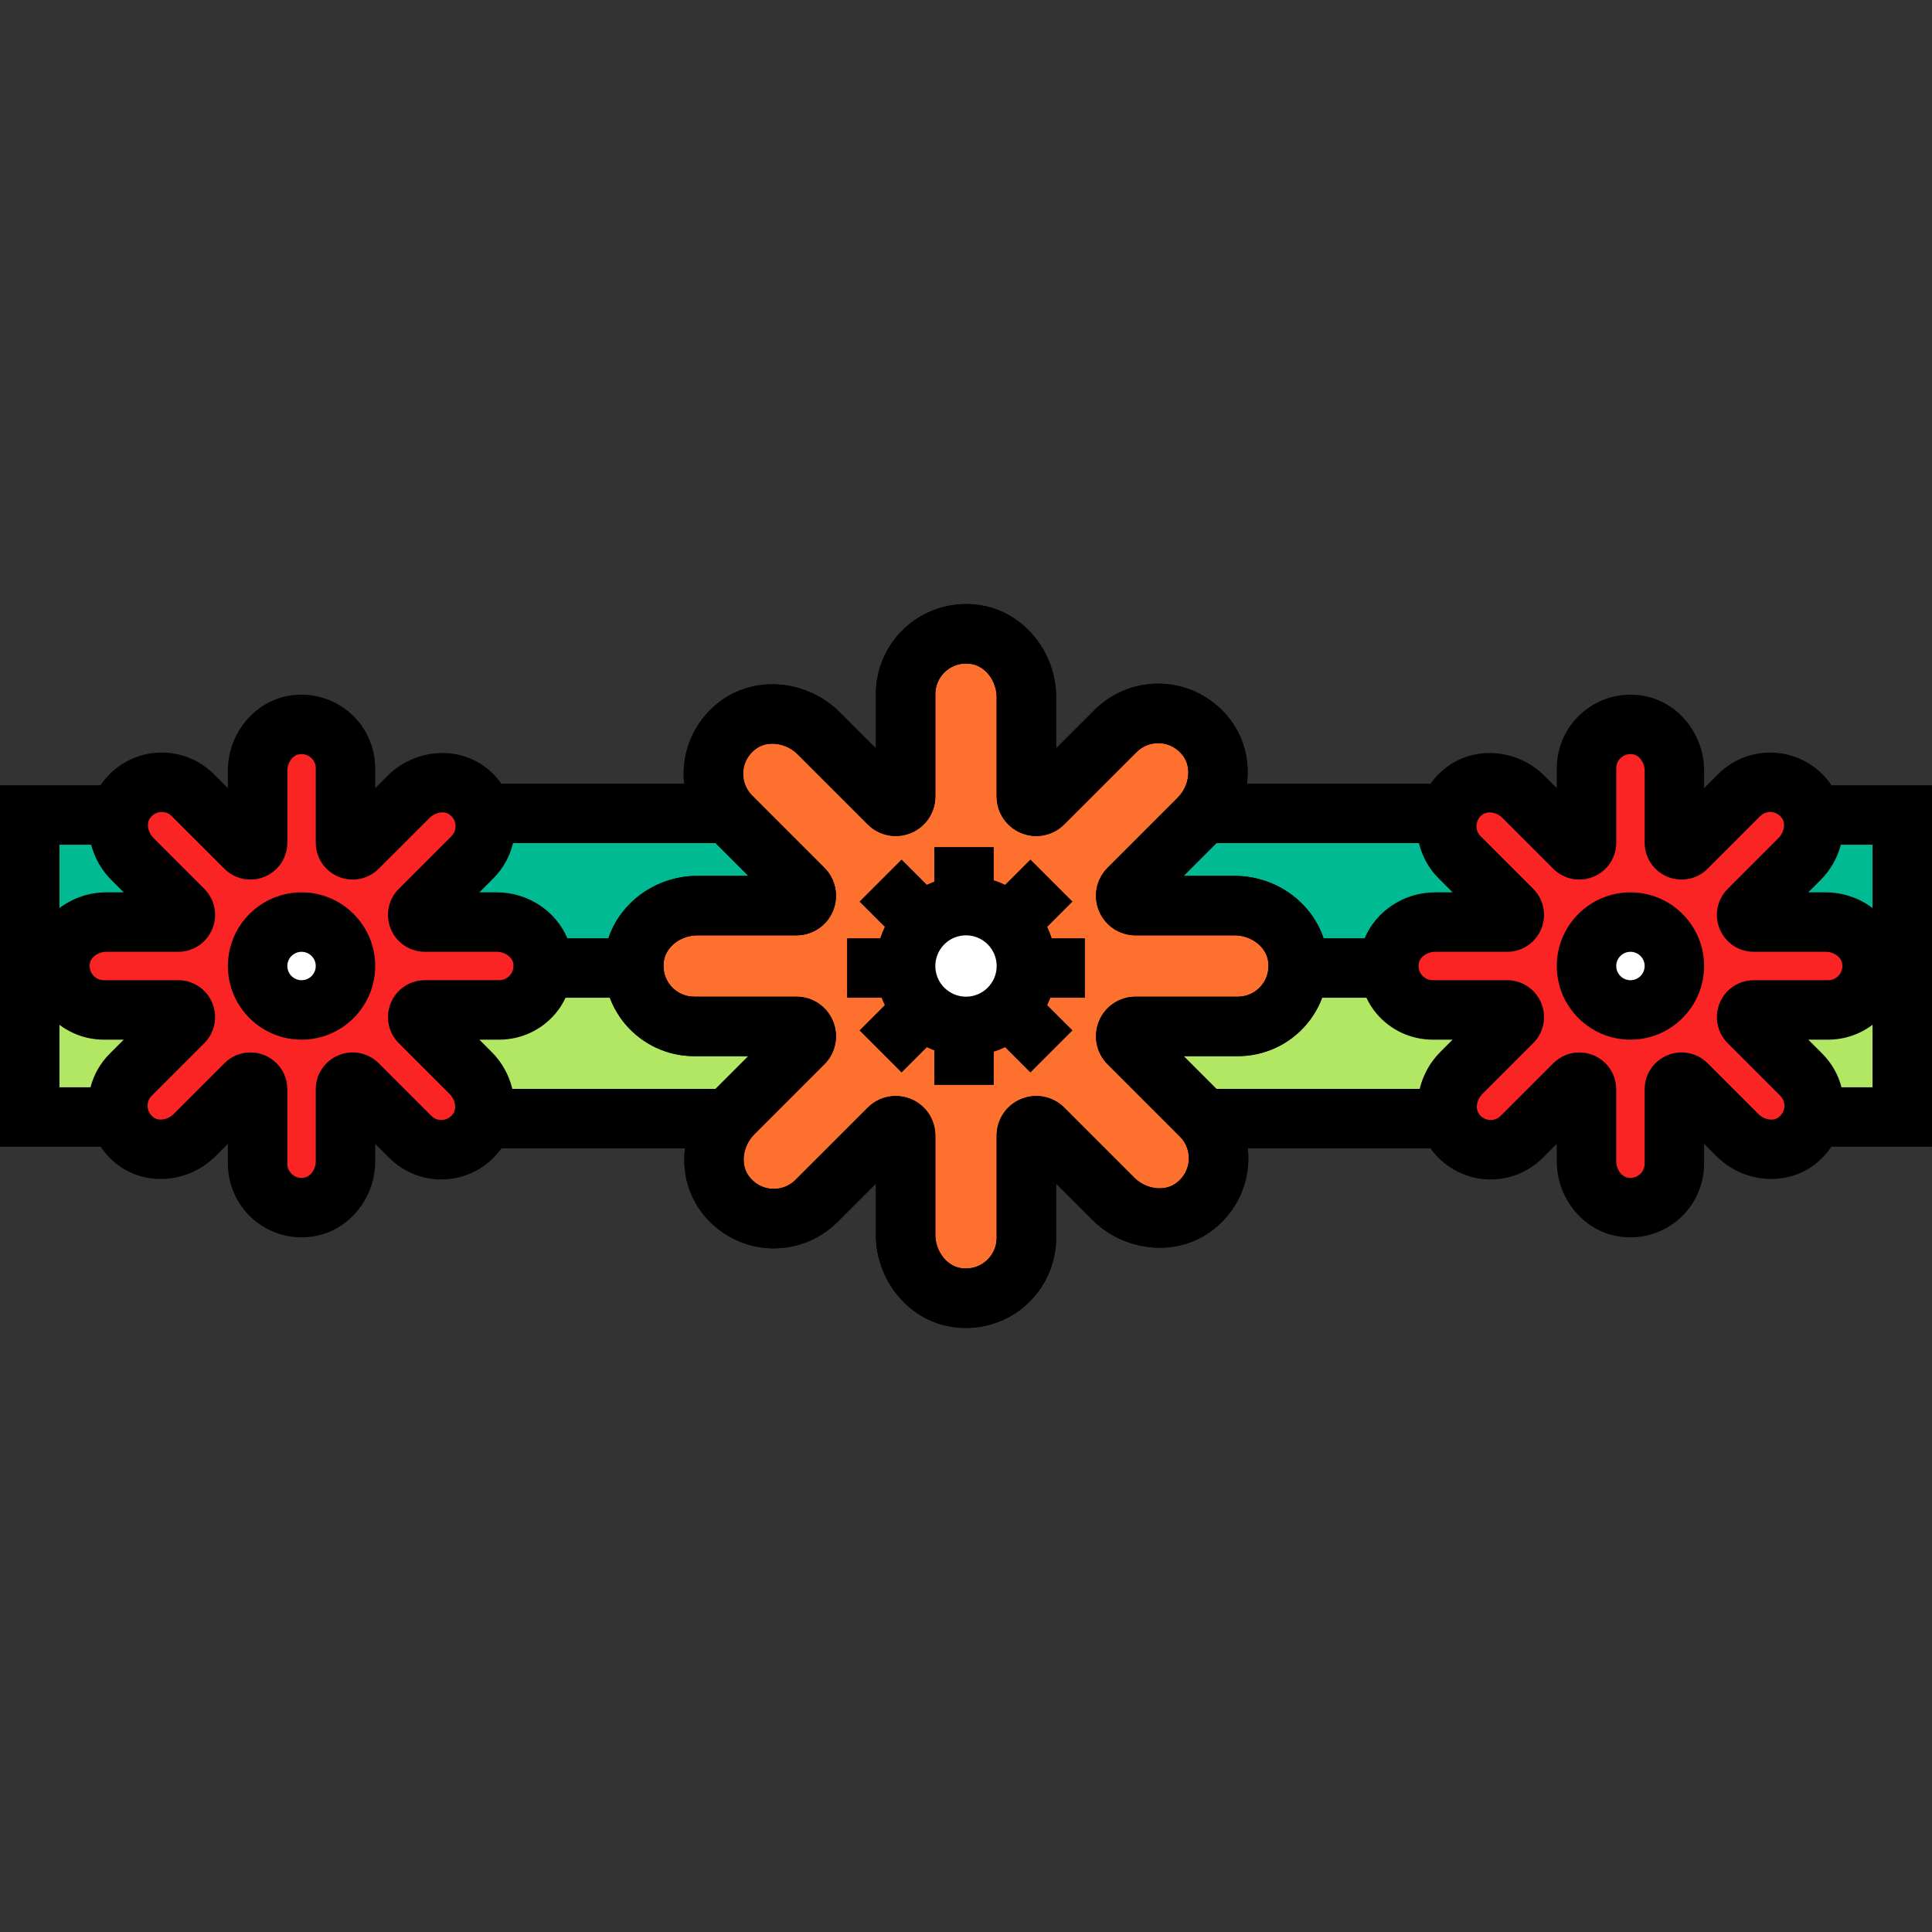 <?xml version="1.0" encoding="iso-8859-1"?>
<!-- Generator: Adobe Illustrator 19.0.0, SVG Export Plug-In . SVG Version: 6.00 Build 0)  -->
<svg version="1.1" id="Layer_1" xmlns="http://www.w3.org/2000/svg" xmlns:xlink="http://www.w3.org/1999/xlink" x="0px" y="0px"
	 viewBox="0 0 512.002 512.002" style="enable-background:new 0 0 512.002 512.002;" xml:space="preserve">
<rect x="0" y="0" width="512.002" height="512.002" fill="#333333" stroke="none"/>
<rect x="7.878" y="216.92" style="fill:#B2E763;" width="496.245" height="79.099"/>
<rect x="7.878" y="215.985" style="fill:#00BA94;" width="496.245" height="40.022"/>
<path style="fill:#F92423;" d="M483.853,244.36h-19.082c-1.689,0-2.536-2.043-1.34-3.238l13.493-13.493
	c4.1-4.101,5.099-10.704,1.71-15.41c-4.318-5.997-12.735-6.494-17.734-1.495l-13.933,13.933c-1.194,1.195-3.237,0.349-3.237-1.34
	v-19.083c0-5.799-3.962-11.174-9.686-12.105c-7.294-1.186-13.597,4.412-13.597,11.483v19.704c0,1.689-2.043,2.536-3.237,1.34
	l-13.494-13.493c-4.101-4.1-10.703-5.099-15.409-1.71c-5.996,4.318-6.494,12.735-1.495,17.735l13.933,13.933
	c1.195,1.194,0.349,3.238-1.34,3.238h-19.082c-5.8,0-11.175,3.962-12.106,9.686c-1.186,7.294,4.412,13.597,11.483,13.597h19.704
	c1.689,0,2.536,2.043,1.34,3.237l-13.493,13.493c-4.101,4.1-5.099,10.704-1.71,15.409c4.318,5.996,12.735,6.495,17.735,1.495
	l13.933-13.933c1.194-1.194,3.238-0.348,3.238,1.341v19.082c0,5.8,3.962,11.175,9.686,12.106
	c7.294,1.186,13.597-4.412,13.597-11.483v-19.703c0-1.689,2.043-2.536,3.237-1.341l13.492,13.492
	c4.101,4.101,10.703,5.1,15.41,1.711c5.996-4.318,6.495-12.735,1.496-17.735l-13.933-13.933c-1.194-1.194-0.348-3.237,1.34-3.237
	h19.704c7.071,0,12.668-6.303,11.483-13.597C495.027,248.323,489.653,244.36,483.853,244.36z"/>
<circle style="fill:#FFFFFF;" cx="432.083" cy="256.008" r="11.639"/>
<path style="fill:#F92423;" d="M131.68,244.36h-19.082c-1.689,0-2.536-2.043-1.34-3.238l13.493-13.493
	c4.1-4.101,5.099-10.704,1.709-15.41c-4.318-5.997-12.735-6.494-17.734-1.495l-13.933,13.933c-1.194,1.195-3.238,0.349-3.238-1.34
	v-19.083c0-5.799-3.962-11.174-9.686-12.105c-7.294-1.186-13.597,4.412-13.597,11.483v19.704c0,1.689-2.043,2.536-3.238,1.34
	l-13.494-13.493c-4.101-4.1-10.703-5.099-15.409-1.71c-5.996,4.318-6.494,12.735-1.495,17.735l13.933,13.933
	c1.194,1.194,0.349,3.238-1.34,3.238H28.148c-5.8,0-11.175,3.962-12.105,9.686c-1.186,7.294,4.412,13.597,11.483,13.597h19.703
	c1.689,0,2.536,2.043,1.34,3.237l-13.493,13.493c-4.1,4.1-5.099,10.704-1.71,15.409c4.319,5.996,12.735,6.495,17.735,1.495
	l13.933-13.933c1.194-1.194,3.238-0.348,3.238,1.341v19.082c0,5.8,3.962,11.175,9.686,12.106
	c7.294,1.186,13.597-4.412,13.597-11.483v-19.703c0-1.689,2.043-2.536,3.237-1.341l13.492,13.492
	c4.101,4.101,10.704,5.1,15.41,1.711c5.997-4.318,6.495-12.735,1.496-17.735l-13.933-13.933c-1.195-1.194-0.348-3.237,1.34-3.237
	h19.704c7.071,0,12.668-6.303,11.483-13.597C142.854,248.323,137.479,244.36,131.68,244.36z"/>
<circle style="fill:#FFFFFF;" cx="79.919" cy="256.008" r="11.639"/>
<path id="SVGCleanerId_0" style="fill:#FE702D;" d="M327.179,239.995h-26.238c-2.323,0-3.486-2.809-1.844-4.452l18.553-18.552
	c5.638-5.639,7.012-14.718,2.351-21.189c-5.938-8.245-17.51-8.93-24.384-2.056l-19.158,19.158c-1.643,1.643-4.452,0.479-4.452-1.844
	v-26.237c0-7.974-5.449-15.364-13.32-16.645c-10.029-1.632-18.696,6.066-18.696,15.788v27.094c0,2.323-2.809,3.486-4.452,1.844
	l-18.553-18.553c-5.639-5.639-14.717-7.012-21.187-2.352c-8.245,5.939-8.931,17.51-2.057,24.385l19.158,19.158
	c1.643,1.643,0.479,4.452-1.844,4.452H184.82c-7.973,0-15.365,5.449-16.645,13.32c-1.632,10.029,6.066,18.696,15.788,18.696h27.093
	c2.323,0,3.486,2.809,1.844,4.452l-18.553,18.552c-5.638,5.638-7.012,14.718-2.351,21.188c5.938,8.245,17.51,8.931,24.384,2.056
	l19.158-19.158c1.643-1.643,4.452-0.479,4.452,1.844v26.238c0,7.973,5.449,15.365,13.32,16.644
	c10.029,1.632,18.696-6.066,18.696-15.788v-27.094c0-2.324,2.809-3.486,4.452-1.844l18.551,18.552
	c5.639,5.639,14.718,7.013,21.189,2.352c8.245-5.937,8.931-17.509,2.056-24.385l-19.158-19.157
	c-1.643-1.643-0.479-4.452,1.844-4.452h27.093c9.722,0,17.421-8.667,15.788-18.696C342.544,245.443,335.153,239.995,327.179,239.995
	z"/>
<g>
	<path id="SVGCleanerId_0_1_" style="fill:#FE702D;" d="M327.179,239.995h-26.238c-2.323,0-3.486-2.809-1.844-4.452l18.553-18.552
		c5.638-5.639,7.012-14.718,2.351-21.189c-5.938-8.245-17.51-8.93-24.384-2.056l-19.158,19.158
		c-1.643,1.643-4.452,0.479-4.452-1.844v-26.237c0-7.974-5.449-15.364-13.32-16.645c-10.029-1.632-18.696,6.066-18.696,15.788
		v27.094c0,2.323-2.809,3.486-4.452,1.844l-18.553-18.553c-5.639-5.639-14.717-7.012-21.187-2.352
		c-8.245,5.939-8.931,17.51-2.057,24.385l19.158,19.158c1.643,1.643,0.479,4.452-1.844,4.452H184.82
		c-7.973,0-15.365,5.449-16.645,13.32c-1.632,10.029,6.066,18.696,15.788,18.696h27.093c2.323,0,3.486,2.809,1.844,4.452
		l-18.553,18.552c-5.638,5.638-7.012,14.718-2.351,21.188c5.938,8.245,17.51,8.931,24.384,2.056l19.158-19.158
		c1.643-1.643,4.452-0.479,4.452,1.844v26.238c0,7.973,5.449,15.365,13.32,16.644c10.029,1.632,18.696-6.066,18.696-15.788v-27.094
		c0-2.324,2.809-3.486,4.452-1.844l18.551,18.552c5.639,5.639,14.718,7.013,21.189,2.352c8.245-5.937,8.931-17.509,2.056-24.385
		l-19.158-19.157c-1.643-1.643-0.479-4.452,1.844-4.452h27.093c9.722,0,17.421-8.667,15.788-18.696
		C342.544,245.443,335.153,239.995,327.179,239.995z"/>
</g>
<circle style="fill:#FFFFFF;" cx="255.996" cy="256.008" r="16.008"/>
<path d="M255.965,351.92c-1.302,0-2.611-0.105-3.919-0.318c-11.363-1.849-19.932-12.347-19.932-24.421v-13.512l-10.161,10.16
	c-4.96,4.961-11.821,7.488-18.818,6.919c-6.996-0.565-13.385-4.188-17.53-9.94c-6.728-9.344-5.364-22.826,3.173-31.364l9.555-9.554
	h-14.368c-7.018,0-13.652-3.068-18.201-8.417c-4.547-5.348-6.501-12.427-5.363-19.424c1.849-11.363,12.347-19.932,24.421-19.932
	h13.511l-10.16-10.161c-4.961-4.961-7.483-11.821-6.918-18.819c0.565-6.996,4.187-13.385,9.94-17.529
	c9.344-6.727,22.826-5.364,31.363,3.172l9.555,9.555v-14.368c0-7.018,3.068-13.652,8.417-18.201
	c5.347-4.547,12.425-6.505,19.424-5.363c11.362,1.848,19.932,12.347,19.932,24.421v13.511l10.161-10.16
	c4.96-4.961,11.818-7.482,18.819-6.918c6.996,0.564,13.385,4.187,17.529,9.939c6.727,9.344,5.363,22.826-3.173,31.364l-9.555,9.555
	h13.511c12.074,0,22.572,8.569,24.421,19.933c1.139,6.996-0.815,14.075-5.363,19.423c-4.549,5.349-11.183,8.417-18.201,8.417
	h-14.368l10.16,10.159c4.962,4.963,7.483,11.825,6.918,18.824c-0.566,6.995-4.189,13.383-9.941,17.526
	c-9.342,6.727-22.827,5.363-31.363-3.176l-9.554-9.554v14.369c0,7.018-3.068,13.652-8.417,18.201
	C267.122,349.936,261.627,351.92,255.965,351.92z M237.374,290.452c1.353,0,2.719,0.264,4.023,0.805
	c3.932,1.628,6.473,5.431,6.473,9.687v26.238c0,4.361,2.945,8.257,6.706,8.869c2.464,0.396,4.837-0.243,6.685-1.815
	c1.823-1.551,2.868-3.809,2.868-6.198v-27.094c0-4.256,2.541-8.059,6.473-9.687c3.932-1.629,8.417-0.737,11.428,2.272l18.552,18.552
	c3.084,3.086,7.92,3.755,11.013,1.531c2.025-1.459,3.248-3.593,3.443-6.01c0.193-2.386-0.666-4.723-2.355-6.412l-19.157-19.156
	c-3.009-3.01-3.901-7.496-2.272-11.428c1.629-3.932,5.431-6.473,9.687-6.473h27.093c2.389,0,4.648-1.045,6.198-2.868
	c1.57-1.848,2.215-4.222,1.815-6.684c-0.612-3.762-4.507-6.707-8.869-6.707h-26.238c-4.256,0-8.059-2.541-9.688-6.474
	c-1.628-3.933-0.734-8.419,2.276-11.428l18.55-18.551c3.084-3.084,3.755-7.923,1.529-11.014c-1.459-2.025-3.594-3.248-6.011-3.442
	c-2.385-0.192-4.721,0.666-6.41,2.354l-19.159,19.158c-3.007,3.008-7.492,3.902-11.426,2.274c-3.933-1.629-6.474-5.432-6.474-9.688
	v-26.238c0-4.361-2.945-8.257-6.706-8.869c-2.469-0.398-4.837,0.243-6.685,1.815c-1.823,1.55-2.868,3.809-2.868,6.198v27.094
	c0,4.256-2.541,8.059-6.474,9.688c-3.935,1.627-8.42,0.734-11.428-2.276l-18.551-18.55c-3.084-3.085-7.923-3.755-11.013-1.531
	c-2.025,1.459-3.248,3.595-3.443,6.012c-0.192,2.385,0.666,4.721,2.355,6.41l19.157,19.159c3.008,3.006,3.902,7.493,2.274,11.426
	c-1.629,3.933-5.432,6.474-9.688,6.474H184.82c-4.361,0-8.257,2.945-8.869,6.706c-0.401,2.464,0.244,4.837,1.814,6.685
	c1.55,1.823,3.809,2.868,6.198,2.868h27.093c4.256,0,8.058,2.541,9.687,6.473c1.629,3.932,0.736,8.418-2.272,11.428l-18.552,18.552
	c-3.085,3.084-3.756,7.921-1.529,11.013c1.459,2.025,3.594,3.248,6.011,3.442c2.378,0.199,4.72-0.666,6.41-2.354l19.159-19.158
	C231.981,291.517,234.651,290.452,237.374,290.452z"/>
<path d="M432.087,275.522c-10.764,0-19.521-8.757-19.521-19.52s8.757-19.52,19.521-19.52c10.763,0,19.52,8.757,19.52,19.52
	S442.85,275.522,432.087,275.522z M432.087,252.24c-2.076,0-3.764,1.687-3.764,3.763c0,2.076,1.688,3.763,3.764,3.763
	s3.763-1.687,3.763-3.763C435.849,253.927,434.162,252.24,432.087,252.24z"/>
<path d="M79.913,275.522c-10.763,0-19.52-8.757-19.52-19.52s8.757-19.52,19.52-19.52c10.764,0,19.521,8.757,19.521,19.52
	S90.677,275.522,79.913,275.522z M79.913,252.24c-2.076,0-3.763,1.687-3.763,3.763c0,2.076,1.687,3.763,3.763,3.763
	c2.076,0,3.764-1.687,3.764-3.763C83.677,253.927,81.989,252.24,79.913,252.24z"/>
<path d="M512,208.104h-26.656c-0.109-0.162-0.204-0.33-0.318-0.49c-3.382-4.694-8.599-7.652-14.316-8.115
	c-5.72-0.455-11.325,1.598-15.382,5.654l-3.723,3.723v-4.641c0-9.822-7.007-18.368-16.301-19.882
	c-5.707-0.93-11.492,0.671-15.863,4.386c-4.37,3.718-6.877,9.139-6.877,14.873v5.264l-3.282-3.283
	c-6.946-6.944-17.944-8.034-25.586-2.532c-1.797,1.294-3.334,2.861-4.58,4.62h-48.659c0.702-5.766-0.601-11.674-4.065-16.485
	c-4.143-5.751-10.532-9.375-17.529-9.939c-7.001-0.564-13.859,1.957-18.819,6.918l-10.161,10.16v-13.511
	c0-12.074-8.57-22.573-19.932-24.421c-6.999-1.143-14.077,0.815-19.424,5.363c-5.349,4.549-8.417,11.183-8.417,18.201v14.368
	l-9.555-9.555c-8.537-8.537-22.021-9.901-31.363-3.172c-5.753,4.143-9.375,10.532-9.94,17.529c-0.123,1.528-0.091,3.048,0.074,4.545
	h-48.448c-1.246-1.757-2.783-3.325-4.58-4.62c-7.64-5.502-18.639-4.412-25.583,2.532l-3.283,3.283v-5.264
	c0-5.734-2.507-11.156-6.877-14.873c-4.371-3.715-10.149-5.315-15.866-4.386c-9.291,1.513-16.298,10.06-16.298,19.882v4.641
	l-3.723-3.723c-4.056-4.055-9.658-6.111-15.382-5.654c-5.716,0.462-10.933,3.42-14.316,8.115c-0.115,0.159-0.209,0.328-0.317,0.49H0
	v95.796h26.677c1.293,1.927,2.914,3.647,4.852,5.043c7.64,5.499,18.639,4.41,25.583-2.535l3.282-3.282v5.265
	c0,5.735,2.507,11.156,6.877,14.873c3.554,3.023,8.041,4.644,12.668,4.644c1.062,0,2.129-0.085,3.197-0.258
	c9.291-1.513,16.299-10.06,16.299-19.882v-4.641l3.721,3.722c4.056,4.054,9.675,6.116,15.382,5.654
	c5.717-0.461,10.935-3.419,14.318-8.115c0.016-0.021,0.027-0.044,0.042-0.066h48.642c-0.701,5.766,0.602,11.673,4.066,16.484
	c4.144,5.752,10.533,9.375,17.53,9.94c6.997,0.568,13.858-1.958,18.818-6.919l10.161-10.16v13.512
	c0,12.074,8.569,22.572,19.932,24.421c1.308,0.213,2.618,0.318,3.919,0.318c5.663,0,11.157-1.984,15.505-5.681
	c5.349-4.549,8.417-11.183,8.417-18.201v-14.369l9.554,9.554c8.536,8.538,22.022,9.903,31.363,3.176
	c5.752-4.142,9.375-10.53,9.941-17.526c0.124-1.529,0.091-3.051-0.074-4.548h48.431c0.015,0.021,0.027,0.044,0.042,0.066
	c3.382,4.696,8.601,7.653,14.318,8.115c5.72,0.466,11.325-1.599,15.382-5.654l3.721-3.722v4.641c0,9.822,7.008,18.368,16.302,19.882
	c1.065,0.173,2.132,0.258,3.193,0.258c4.625,0,9.115-1.621,12.668-4.644c4.37-3.718,6.877-9.138,6.877-14.873v-5.265l3.281,3.282
	c6.946,6.945,17.942,8.034,25.586,2.534c1.937-1.395,3.558-3.116,4.85-5.042h26.677v-95.797H512z M482.495,233.2
	c2.658-2.658,4.45-5.91,5.351-9.34h8.397v16.786c-3.455-2.604-7.777-4.165-12.391-4.165h-4.64L482.495,233.2z M376.052,223.438
	c0.822,3.491,2.589,6.726,5.186,9.323l3.723,3.722h-4.641c-8.299,0-15.669,5.011-18.673,12.166h-10.905
	c-3.187-9.626-12.73-16.533-23.564-16.533h-13.511l8.678-8.678H376.052z M130.762,232.761c2.597-2.597,4.364-5.832,5.186-9.323
	h53.709l8.677,8.678h-13.511c-10.833,0-20.377,6.908-23.564,16.533h-10.904c-3.004-7.156-10.375-12.166-18.674-12.166h-4.641
	L130.762,232.761z M15.757,223.861h8.397c0.901,3.43,2.693,6.682,5.351,9.341l3.283,3.282h-4.64c-4.615,0-8.936,1.561-12.391,4.164
	V223.861z M29.065,279.245c-2.491,2.492-4.221,5.571-5.083,8.899h-8.225v-16.567c3.358,2.539,7.474,3.944,11.767,3.944h5.264
	L29.065,279.245z M120.068,295.179c-0.88,1.222-2.008,1.555-2.801,1.619c-0.644,0.05-1.899-0.019-2.97-1.09l-13.933-13.933
	c-2.807-2.805-6.99-3.637-10.653-2.119c-3.666,1.519-6.035,5.063-6.035,9.032v19.082c0,2.111-1.379,4.054-3.073,4.33
	c-1.488,0.237-2.519-0.321-3.125-0.836c-0.497-0.422-1.33-1.357-1.33-2.871v-19.704c0-3.968-2.369-7.512-6.035-9.032
	c-1.216-0.504-2.49-0.749-3.75-0.749c-2.539,0-5.027,0.993-6.9,2.868L45.97,295.266c-1.494,1.495-3.843,1.891-5.233,0.891
	c-1.222-0.88-1.555-2.008-1.619-2.801c-0.053-0.65,0.02-1.9,1.089-2.97l13.933-13.933c2.806-2.807,3.638-6.988,2.119-10.655
	c-1.518-3.665-5.062-6.034-9.03-6.034H27.524c-1.514,0-2.449-0.833-2.871-1.33c-0.514-0.604-1.076-1.638-0.835-3.123
	c0.276-1.694,2.218-3.074,4.33-3.074h19.082c3.967,0,7.512-2.369,9.031-6.034c1.518-3.666,0.686-7.848-2.12-10.655l-13.493-13.492
	c-1.493-1.494-1.892-3.842-0.888-5.234c0.879-1.222,2.007-1.555,2.799-1.619c0.645-0.05,1.899,0.019,2.971,1.09l13.931,13.93
	c2.806,2.807,6.983,3.64,10.654,2.122c3.666-1.518,6.036-5.062,6.036-9.032v-19.082c0-2.111,1.379-4.054,3.072-4.33
	c1.486-0.24,2.519,0.321,3.126,0.837c0.497,0.421,1.33,1.356,1.33,2.87v19.704c0,3.969,2.37,7.513,6.036,9.032
	c3.67,1.52,7.85,0.684,10.651-2.12l13.495-13.493c1.494-1.495,3.843-1.891,5.232-0.889c1.222,0.88,1.555,2.008,1.619,2.801
	c0.053,0.649-0.02,1.9-1.09,2.97l-13.933,13.933c-2.806,2.807-3.638,6.988-2.119,10.655c1.518,3.665,5.062,6.034,9.031,6.034h19.082
	c2.112,0,4.054,1.379,4.33,3.072c0.242,1.486-0.322,2.52-0.836,3.125c-0.422,0.497-1.357,1.33-2.87,1.33h-19.707
	c-3.967,0-7.512,2.369-9.031,6.035c-1.518,3.665-0.687,7.848,2.119,10.654l13.493,13.493
	C120.673,291.439,121.071,293.786,120.068,295.179z M135.77,288.567c-0.862-3.584-2.682-6.996-5.449-9.763l-3.283-3.282h5.265
	c5.734,0,11.155-2.507,14.872-6.877c1.104-1.298,1.996-2.731,2.715-4.239h11.724c0.957,2.552,2.345,4.946,4.147,7.066
	c4.55,5.349,11.183,8.417,18.201,8.417h14.368l-8.679,8.678H135.77V288.567z M315.04,307.602c-0.195,2.417-1.419,4.551-3.443,6.01
	c-3.093,2.225-7.929,1.555-11.013-1.531l-18.552-18.552c-3.011-3.01-7.496-3.901-11.428-2.272c-3.932,1.628-6.473,5.431-6.473,9.687
	v27.094c0,2.389-1.045,4.648-2.868,6.198c-1.848,1.571-4.222,2.211-6.685,1.815c-3.761-0.612-6.706-4.508-6.706-8.869v-26.238
	c0-4.256-2.541-8.059-6.473-9.687c-1.305-0.541-2.67-0.805-4.023-0.805c-2.724,0-5.393,1.066-7.404,3.077l-19.159,19.158
	c-1.689,1.688-4.032,2.553-6.41,2.354c-2.417-0.194-4.552-1.418-6.011-3.442c-2.227-3.091-1.555-7.93,1.529-11.013l18.552-18.552
	c3.008-3.01,3.901-7.496,2.272-11.428c-1.629-3.932-5.431-6.473-9.687-6.473h-27.093c-2.389,0-4.648-1.045-6.198-2.868
	c-1.57-1.848-2.215-4.222-1.814-6.685c0.612-3.761,4.507-6.706,8.869-6.706h26.238c4.256,0,8.059-2.541,9.688-6.474
	c1.628-3.933,0.734-8.419-2.274-11.426l-19.157-19.159c-1.689-1.688-2.547-4.024-2.355-6.41c0.195-2.417,1.419-4.553,3.443-6.012
	c3.09-2.225,7.93-1.555,11.013,1.531l18.551,18.55c3.007,3.011,7.493,3.904,11.428,2.276c3.933-1.629,6.474-5.432,6.474-9.688
	v-27.094c0-2.389,1.045-4.648,2.868-6.198c1.848-1.571,4.218-2.212,6.685-1.815c3.761,0.612,6.706,4.508,6.706,8.869v26.238
	c0,4.256,2.541,8.059,6.474,9.688c3.934,1.628,8.418,0.734,11.426-2.274l19.159-19.158c1.688-1.688,4.024-2.546,6.41-2.354
	c2.417,0.195,4.552,1.418,6.011,3.442c2.226,3.091,1.554,7.931-1.529,11.014l-18.55,18.551c-3.011,3.008-3.905,7.495-2.276,11.428
	c1.629,3.933,5.432,6.474,9.688,6.474h26.238c4.361,0,8.257,2.945,8.869,6.707c0.401,2.463-0.244,4.837-1.815,6.684
	c-1.551,1.823-3.809,2.868-6.198,2.868h-27.093c-4.256,0-8.058,2.541-9.687,6.473c-1.629,3.932-0.736,8.418,2.272,11.428
	l19.157,19.156C314.374,302.879,315.233,305.216,315.04,307.602z M381.678,278.804c-2.766,2.767-4.586,6.179-5.449,9.763h-53.884
	l-8.679-8.678h14.368c7.018,0,13.652-3.068,18.201-8.417c1.803-2.12,3.19-4.515,4.147-7.066h11.724
	c0.72,1.508,1.611,2.941,2.715,4.239c3.718,4.37,9.138,6.877,14.872,6.877h5.265L381.678,278.804z M472.882,293.356
	c-0.064,0.792-0.397,1.92-1.617,2.799c-1.393,1.003-3.743,0.605-5.237-0.89l-13.492-13.492c-2.807-2.805-6.989-3.637-10.653-2.119
	c-3.666,1.519-6.035,5.063-6.035,9.032v19.704c0,1.514-0.833,2.449-1.33,2.871c-0.605,0.514-1.643,1.08-3.122,0.836
	c-1.695-0.276-3.076-2.219-3.076-4.33v-19.08c0-3.968-2.369-7.512-6.035-9.032c-1.216-0.504-2.49-0.749-3.75-0.749
	c-2.539,0-5.027,0.993-6.901,2.868l-13.933,13.933c-1.071,1.073-2.327,1.142-2.97,1.09c-0.792-0.064-1.92-0.397-2.8-1.619
	c-1.003-1.392-0.605-3.74,0.889-5.232l13.493-13.493c2.806-2.806,3.637-6.988,2.119-10.654s-5.063-6.035-9.031-6.035h-19.705
	c-1.513,0-2.448-0.833-2.87-1.33c-0.514-0.604-1.077-1.639-0.836-3.123c0.276-1.694,2.217-3.074,4.33-3.074h19.082
	c3.968,0,7.512-2.369,9.031-6.034c1.519-3.666,0.687-7.848-2.119-10.655l-13.933-13.933c-1.071-1.07-1.143-2.32-1.09-2.97
	c0.064-0.792,0.397-1.92,1.618-2.801c1.393-1.002,3.741-0.605,5.234,0.889l13.491,13.49c2.806,2.807,6.984,3.64,10.654,2.122
	c3.666-1.518,6.036-5.062,6.036-9.032v-19.704c0-1.514,0.833-2.449,1.33-2.87c0.605-0.516,1.636-1.082,3.123-0.837
	c1.695,0.276,3.075,2.219,3.075,4.33v19.082c0,3.969,2.37,7.513,6.036,9.032c3.671,1.52,7.85,0.684,10.651-2.12l13.934-13.933
	c1.071-1.071,2.327-1.141,2.971-1.09c0.792,0.064,1.92,0.397,2.799,1.619c1.004,1.393,0.605,3.741-0.888,5.233l-13.493,13.493
	c-2.806,2.807-3.638,6.988-2.12,10.655c1.518,3.665,5.063,6.034,9.031,6.034h19.082c2.112,0,4.054,1.379,4.33,3.074
	c0.241,1.485-0.321,2.518-0.835,3.123c-0.422,0.497-1.357,1.33-2.871,1.33h-19.705c-3.967,0-7.511,2.369-9.03,6.034
	c-1.519,3.666-0.687,7.848,2.119,10.655l13.933,13.932C472.862,291.456,472.935,292.705,472.882,293.356z M488.019,288.143
	c-0.863-3.329-2.592-6.408-5.083-8.901l-3.723-3.722h5.264c4.293,0,8.409-1.406,11.767-3.946v16.567h-8.225V288.143z"/>
<path d="M287.514,264.406v-15.757h-8.79c-0.336-1.039-0.738-2.047-1.209-3.019l6.696-6.695l-11.142-11.142l-6.696,6.696
	c-0.971-0.47-1.98-0.872-3.019-1.209v-8.79h-15.757v9.158c-0.67,0.253-1.328,0.532-1.969,0.841l-6.696-6.696l-11.142,11.142
	l6.696,6.695c-0.47,0.971-0.872,1.98-1.209,3.019h-8.79v15.757h9.158c0.253,0.67,0.532,1.328,0.841,1.969l-6.696,6.696
	l11.142,11.142l6.696-6.696c0.64,0.31,1.297,0.589,1.969,0.841v9.158h15.757v-8.79c1.038-0.337,2.047-0.738,3.019-1.209l6.696,6.696
	l11.142-11.142l-6.696-6.696c0.31-0.64,0.589-1.298,0.841-1.969L287.514,264.406L287.514,264.406z M264.129,256.003
	c0,4.483-3.647,8.129-8.129,8.129c-4.483,0-8.129-3.647-8.129-8.129c0-4.483,3.647-8.129,8.129-8.129
	C260.483,247.872,264.129,251.519,264.129,256.003z"/>
<g>
</g>
<g>
</g>
<g>
</g>
<g>
</g>
<g>
</g>
<g>
</g>
<g>
</g>
<g>
</g>
<g>
</g>
<g>
</g>
<g>
</g>
<g>
</g>
<g>
</g>
<g>
</g>
<g>
</g>
</svg>
